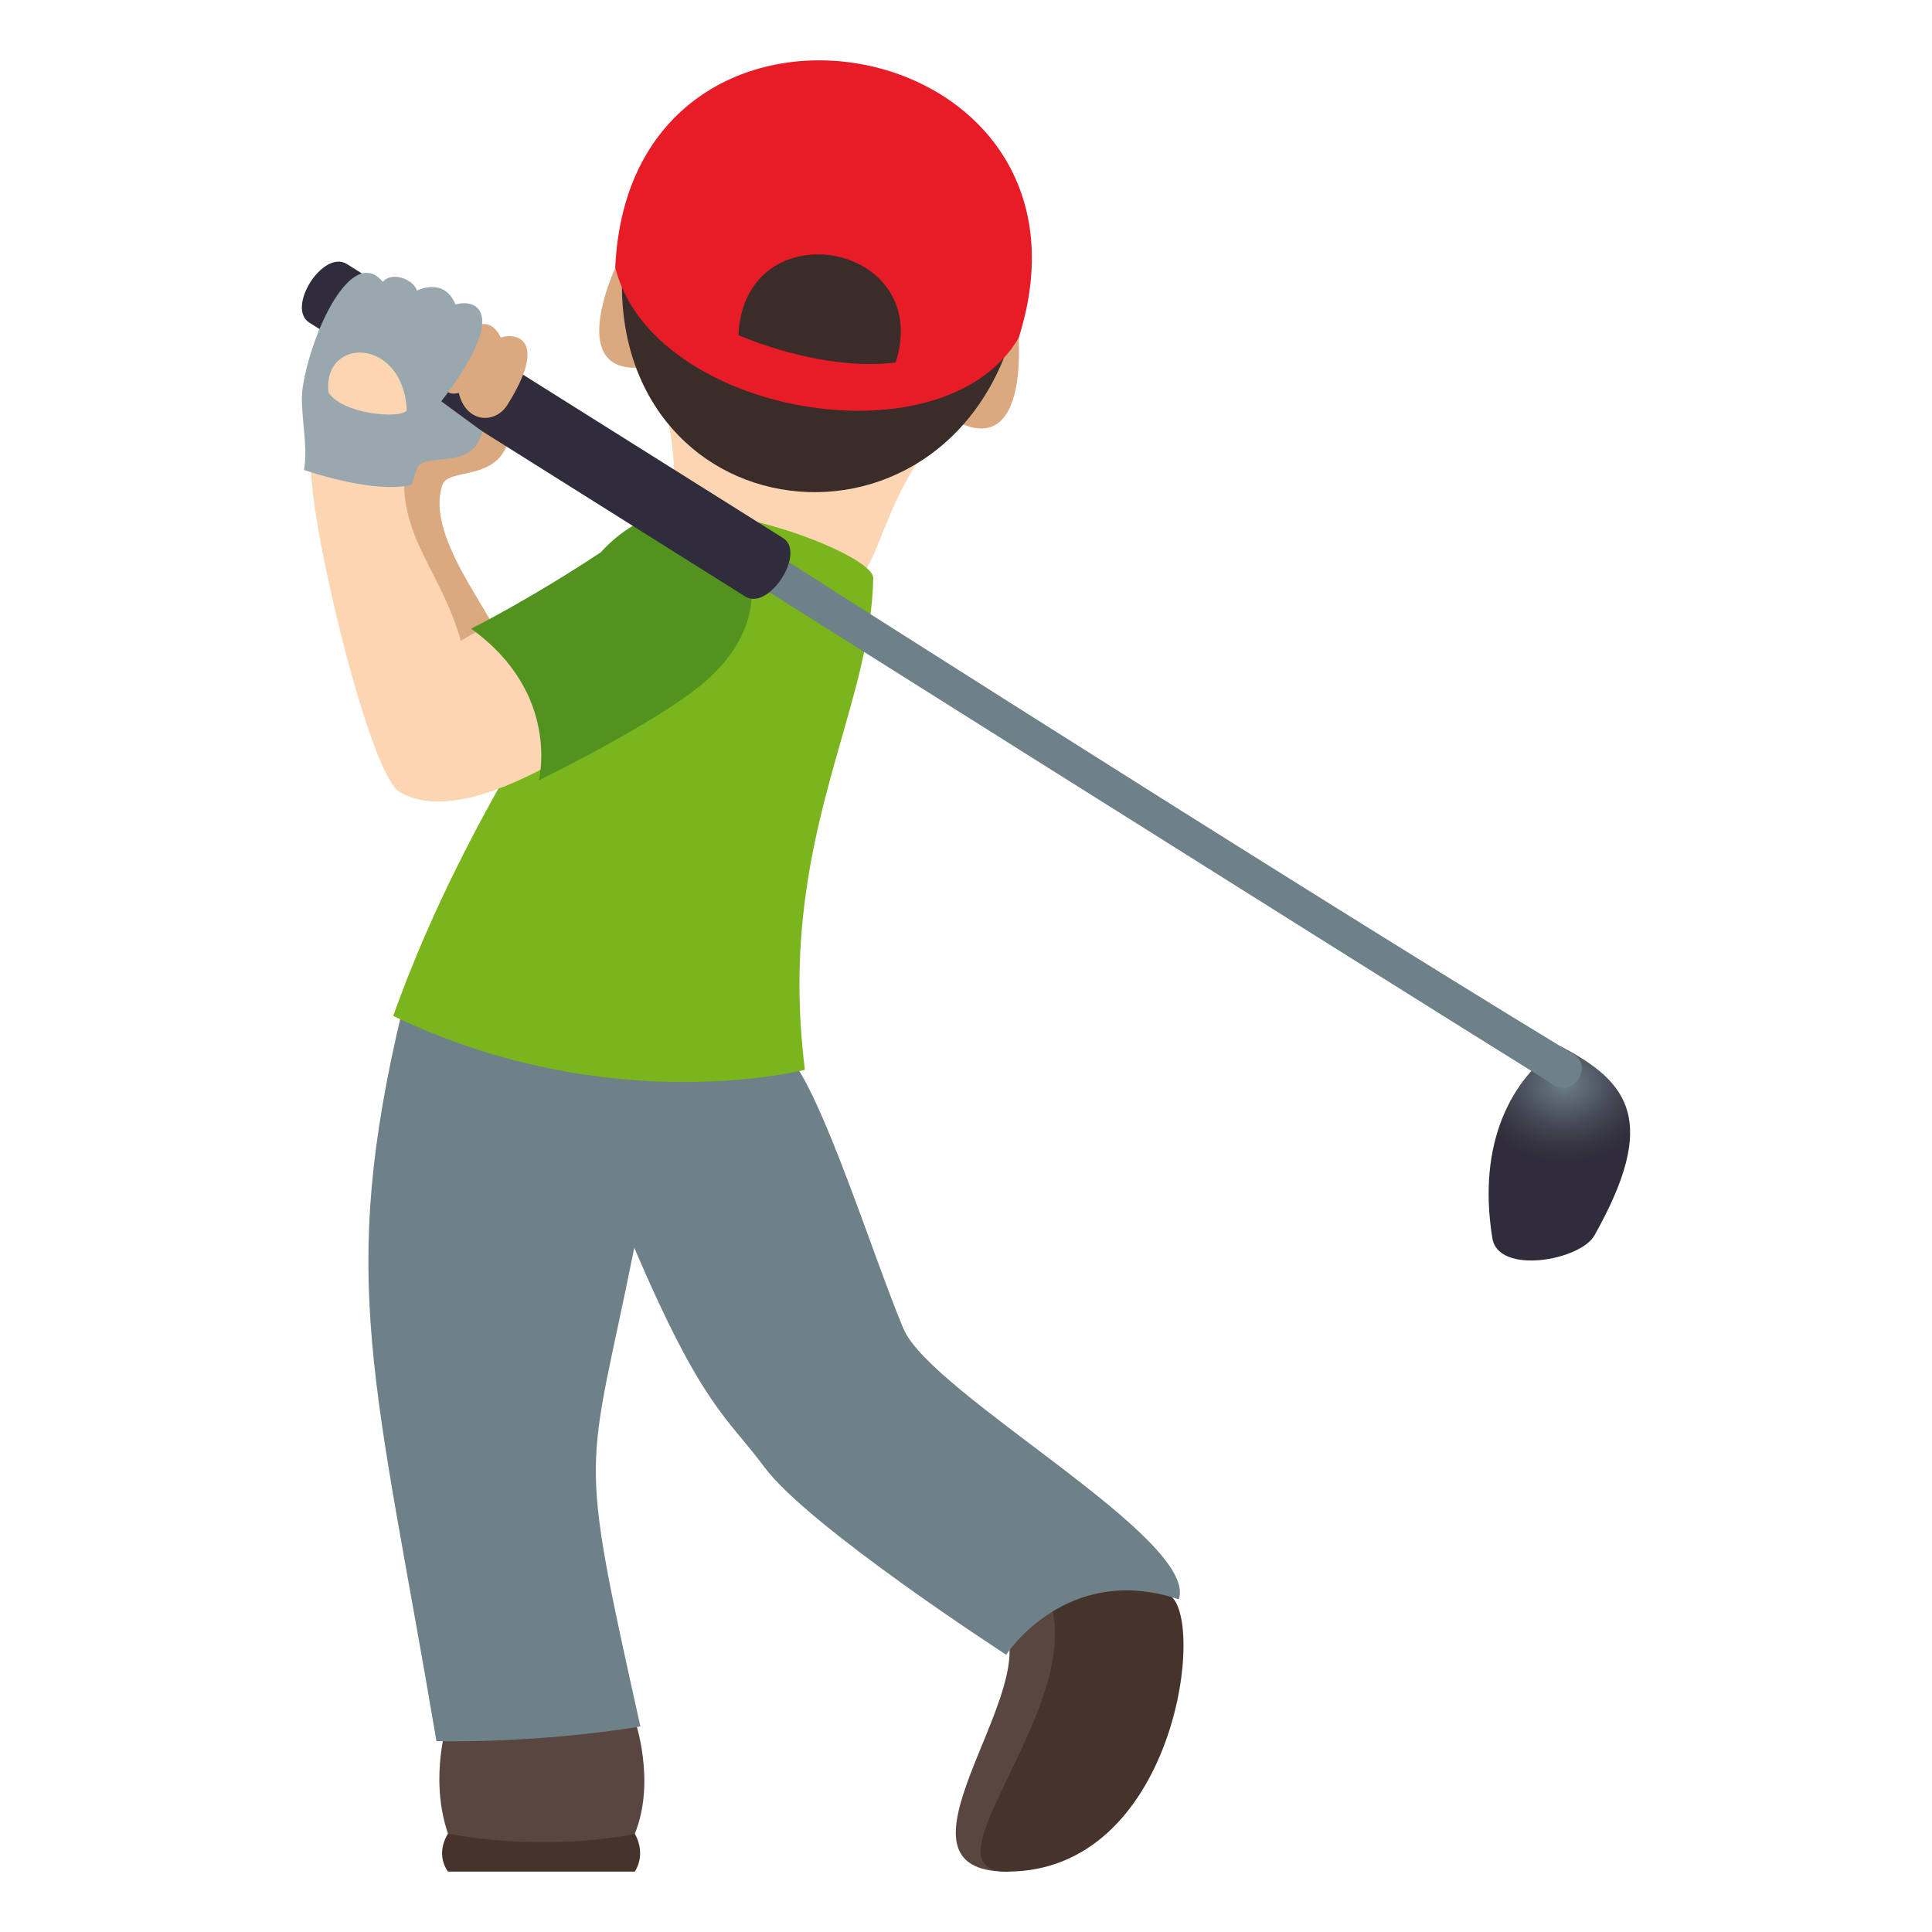 <?xml version="1.0" encoding="utf-8"?>
<!-- Generator: Adobe Illustrator 15.0.0, SVG Export Plug-In . SVG Version: 6.00 Build 0)  -->
<!DOCTYPE svg PUBLIC "-//W3C//DTD SVG 1.1//EN" "http://www.w3.org/Graphics/SVG/1.1/DTD/svg11.dtd">
<svg version="1.1" id="Layer_1" xmlns:x="http://ns.adobe.com/Extensibility/1.0/" xmlns:i="http://ns.adobe.com/AdobeIllustrator/10.0/" xmlns:graph="http://ns.adobe.com/Graphs/1.0/"
	 xmlns="http://www.w3.org/2000/svg" xmlns:xlink="http://www.w3.org/1999/xlink" xmlns:a="http://ns.adobe.com/AdobeSVGViewerExtensions/3.0/"
	 x="0px" y="0px" width="64px" height="64px" viewBox="0 0 64 64" enable-background="new 0 0 64 64" xml:space="preserve">
<path fill="#45332C" d="M21.029,60.745c0,0,0.396,0.624,0,1.255h-6.188c-0.443-0.627,0-1.255,0-1.255H21.029z"/>
<path fill="#FCD5B2" d="M21.584,12.181c2.04,5.062-1.268,6.448,3.433,8.412c4.992-0.106,3.101-3.157,6.484-6.672
	C30,11.974,24.756,10.964,21.584,12.181z"/>
<path fill="#DBA97F" d="M33.598,10.288c0,0-2.835,3.211-1.898,3.68C34.514,15.38,33.633,9.68,33.598,10.288z"/>
<path fill="#DBA97F" d="M20.831,8.061c0,0,1.556,3.977,0.513,4.101C18.21,12.535,21.009,7.478,20.831,8.061z"/>
<path fill="#3A2C29" d="M20.663,8.381c-0.485,4.354,2.003,7.267,5.211,7.826c3.205,0.559,6.718-1.306,7.771-5.562
	C34.668,6.488,21.138,4.128,20.663,8.381z"/>
<radialGradient id="SVGID_1_" cx="52.359" cy="35.878" r="3.1" gradientTransform="matrix(1.006 0 0 0.84 -0.845 5.739)" gradientUnits="userSpaceOnUse">
	<stop  offset="0" style="stop-color:#6E8189"/>
	<stop  offset="0.173" style="stop-color:#5F6D77"/>
	<stop  offset="0.525" style="stop-color:#464A56"/>
	<stop  offset="0.814" style="stop-color:#363442"/>
	<stop  offset="1" style="stop-color:#302C3B"/>
	<a:midPointStop  offset="0" style="stop-color:#6E8189"/>
	<a:midPointStop  offset="0.388" style="stop-color:#6E8189"/>
	<a:midPointStop  offset="1" style="stop-color:#302C3B"/>
</radialGradient>
<path fill="url(#SVGID_1_)" d="M52.818,40.924c-0.467,0.831-3.184,1.315-3.381,0.096c-0.516-3.17,0.643-5.314,2.246-6.366
	C53.979,35.843,54.945,37.146,52.818,40.924z"/>
<path fill="#DBA97F" d="M16.859,14.542c0.321-1.275-1.272-1.809-1.692-0.624c-3.371-0.115-2.733,2.396-3.298,2.663
	c0.512,3.165,1.94,8.549,2.736,9.022c2.432,1.448,2.548-3.412,1.753-4.851c-0.724-1.315-2.189-3.281-1.701-4.692
	C14.859,15.479,16.499,15.977,16.859,14.542z"/>
<path fill="#594640" d="M21.029,56.977c0,0,0.71,2.023,0,3.769c0,0-2.655,0.628-6.188,0c-0.646-1.894,0-3.769,0-3.769H21.029z"/>
<path fill="#594640" d="M38.777,52.864c0.387,1.11-1.115,8.25-5.418,9.136c-4.259,0,0.969-5.764-0.051-7.987
	C33.309,54.013,34.91,50.231,38.777,52.864z"/>
<path fill="#45332C" d="M38.777,52.864C39.951,53.762,38.887,62,33.359,62c-2.906,0,2.475-5.311,1.461-8.863
	C34.82,53.137,34.91,50.231,38.777,52.864z"/>
<path fill="#6E8189" d="M26.118,34.97c-3.021-1.825-12.782-1.551-12.782-1.551c-2.17,9.058-0.901,12.276,1.122,24.26
	c0,0,3.192,0.093,6.756-0.486c-2.109-9.486-1.759-8.111-0.203-15.856c2.27,5.298,3.057,5.575,4.316,7.271
	c1.483,1.987,8.005,6.208,8.005,6.208s1.986-3.082,5.719-1.835c0.666-2.007-8.195-6.784-9.121-8.961
	C28.913,41.601,27.254,36.248,26.118,34.97z"/>
<path fill="#7AB51D" d="M26.664,35.437c0,0-6.435,1.676-13.639-1.783c2.606-7.267,6.329-11.591,8.308-16.342
	c1.908-1.141,7.593,1.037,7.593,1.828C28.852,23.693,25.709,27.844,26.664,35.437z"/>
<path fill="#FCD5B2" d="M10.3,15.489c-0.002-0.229,2.383,0.338,3.092,0.136c-0.136,2.231,1.209,3.27,1.875,5.602
	c3.982-2.466,8.932,0.123,7.271,1.274c-1.919,1.339-6.875,5.178-9.306,3.73C12.257,25.65,10.329,17.709,10.3,15.489z"/>
<path fill="#529320" d="M23.213,22.701c4.037-3.279-0.006-8.012-3.316-4.402c-2.356,1.561-4.29,2.527-4.29,2.527
	c2.986,2.15,2.242,5.022,2.242,5.022S21.553,24.05,23.213,22.701z"/>
<path fill="#6E8189" d="M52.131,34.926c0.652,0.396-0.004,1.423-0.652,1.019c-7.689-4.783-28.925-18.173-28.925-18.173l0.649-1.018
	C23.203,16.754,41.814,28.664,52.131,34.926z"/>
<path fill="#302C3B" d="M11.492,8.747l14.44,9.071c0.792,0.486-0.468,2.43-1.244,1.943L10.25,10.69
	C9.468,10.2,10.699,8.252,11.492,8.747z"/>
<path fill="#DBA97F" d="M15.196,13.014c0.252,1.038,1.256,1.038,1.638,0.354c1.249-2.002,0.395-2.376-0.245-2.189
	C15.728,9.438,13.81,13.392,15.196,13.014z"/>
<path fill="#99A8AE" d="M13.815,15.516c-0.061,0.168-0.117,0.356-0.172,0.538c-1.201,0.318-3.372-0.42-3.574-0.486
	c0.159-0.803-0.158-1.975-0.043-2.723c0.279-1.847,1.627-4.75,2.655-3.507c0.291-0.361,1.015-0.09,1.132,0.289
	c0,0,0.897-0.469,1.276,0.46c0.734-0.214,1.761,0.309-0.471,3.207l1.357,0.995C15.69,15.642,14.024,14.938,13.815,15.516z"/>
<path fill="#FCD5B2" d="M10.882,13.001c-0.206-1.859,2.481-1.841,2.593,0.596C13.25,13.892,11.338,13.717,10.882,13.001z"/>
<path fill="#E81C27" d="M33.746,11.191c3.266-10.305-12.873-13.119-13.365-2.33C21.584,13.733,31.258,15.434,33.746,11.191z"/>
<path fill="#3A2C29" d="M29.67,12.009c1.275-4.016-5.016-5.112-5.208-0.908C24.462,11.101,27.151,12.315,29.67,12.009z"/>
</svg>
